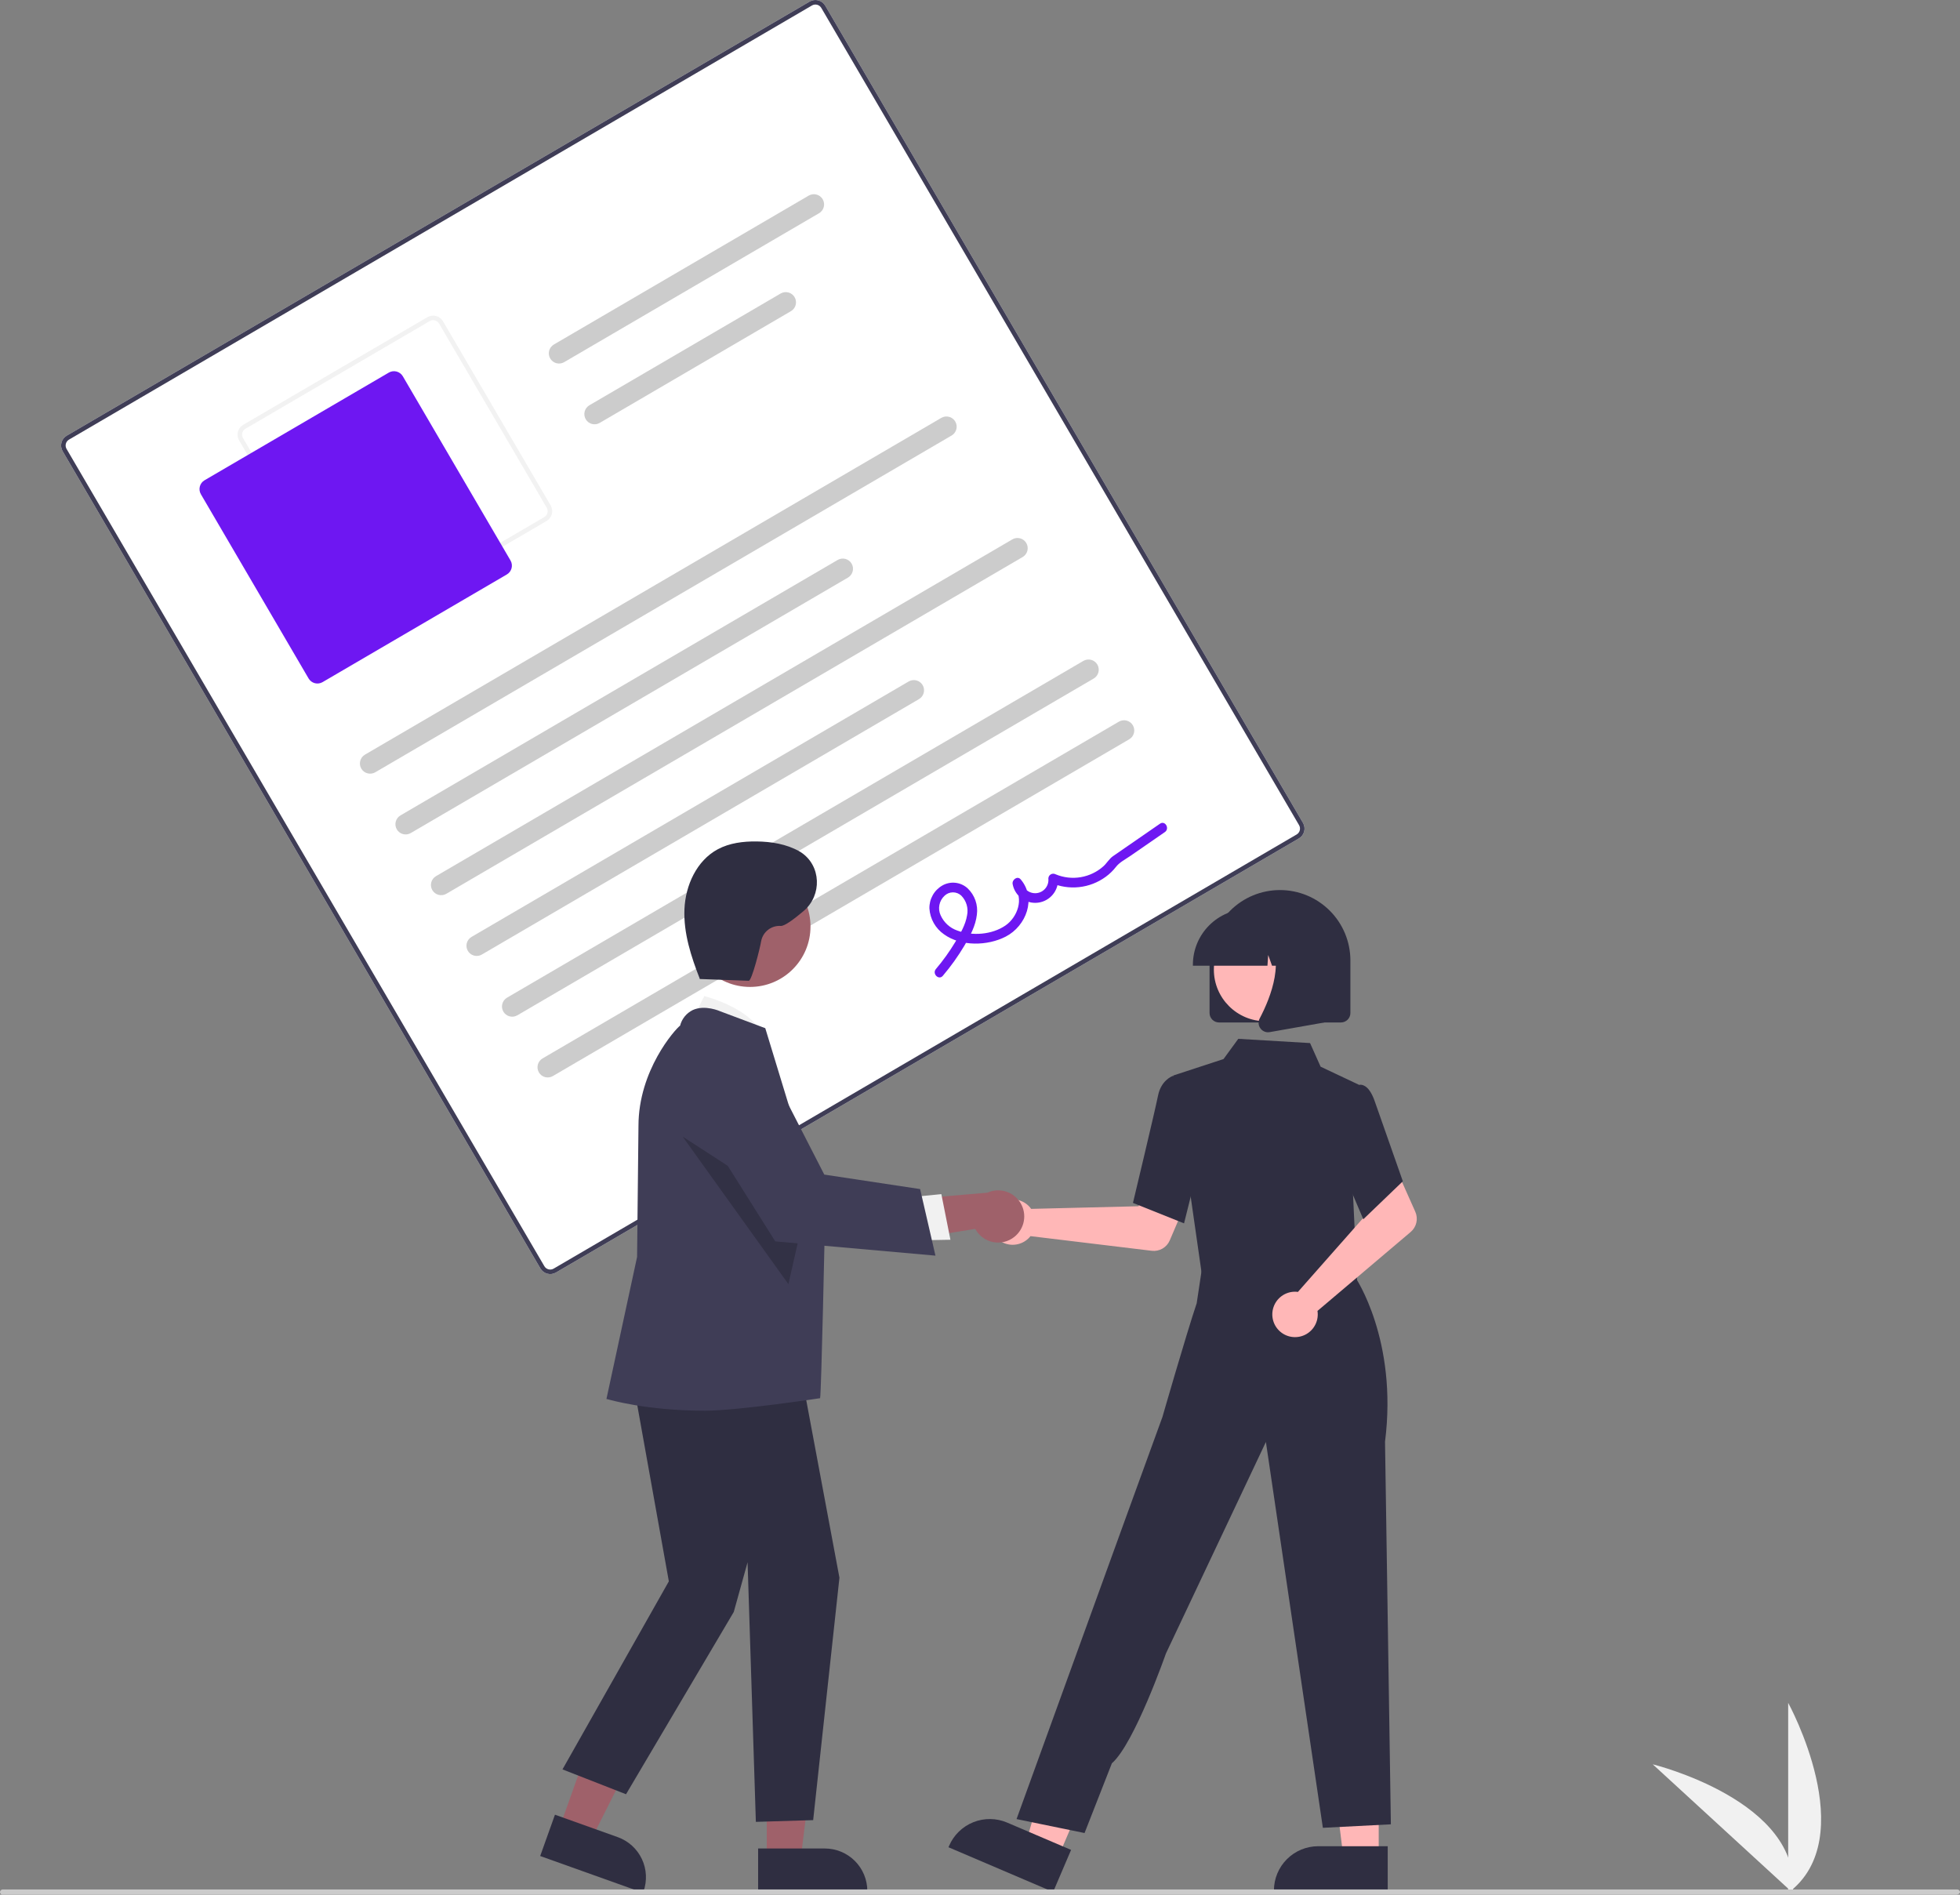 <svg width="360" height="348" viewBox="0 0 360 348" fill="none" xmlns="http://www.w3.org/2000/svg">
<rect x="0" y="0" width="360" height="348" fill="#808080" stroke="none"/>
<g clip-path="url(#clip0)">
<path d="M328.441 347.653V312.754C328.441 312.754 342.046 337.496 328.441 347.653Z" fill="#F1F1F1"/>
<path d="M329.281 347.647L303.564 324.045C303.564 324.045 330.996 330.759 329.281 347.647Z" fill="#F1F1F1"/>
<path d="M238.578 153.988L102.113 233.723C101.635 234.001 101.067 234.079 100.532 233.939C99.997 233.799 99.54 233.452 99.26 232.975L11.505 82.872C11.226 82.394 11.149 81.826 11.289 81.291C11.429 80.757 11.776 80.299 12.253 80.02L148.718 0.284C149.195 0.006 149.764 -0.071 150.299 0.069C150.833 0.209 151.291 0.555 151.57 1.032L239.326 151.136C239.604 151.613 239.682 152.182 239.542 152.716C239.401 153.251 239.055 153.708 238.578 153.988Z" fill="white"/>
<path d="M238.578 153.988L102.113 233.723C101.635 234.001 101.067 234.079 100.532 233.939C99.997 233.799 99.54 233.452 99.26 232.975L11.505 82.872C11.226 82.394 11.149 81.826 11.289 81.291C11.429 80.757 11.776 80.299 12.253 80.02L148.718 0.284C149.195 0.006 149.764 -0.071 150.299 0.069C150.833 0.209 151.291 0.555 151.57 1.032L239.326 151.136C239.604 151.613 239.682 152.182 239.542 152.716C239.401 153.251 239.055 153.708 238.578 153.988ZM12.674 80.74C12.388 80.907 12.18 81.182 12.095 81.503C12.011 81.823 12.058 82.165 12.225 82.451L99.981 232.554C100.148 232.841 100.423 233.049 100.744 233.133C101.064 233.217 101.406 233.17 101.692 233.003L238.157 153.268C238.443 153.1 238.651 152.826 238.735 152.505C238.819 152.184 238.773 151.843 238.606 151.557L150.85 1.453C150.682 1.167 150.408 0.959 150.087 0.875C149.766 0.791 149.425 0.837 149.138 1.004L12.674 80.74Z" fill="#3F3D56"/>
<path d="M100.395 95.688L66.549 115.464C66.072 115.743 65.503 115.82 64.968 115.68C64.434 115.54 63.976 115.193 63.697 114.716L43.915 80.88C43.636 80.403 43.559 79.834 43.699 79.299C43.839 78.765 44.186 78.308 44.663 78.028L78.509 58.252C78.987 57.974 79.555 57.896 80.09 58.036C80.625 58.177 81.082 58.523 81.362 59L101.144 92.836C101.422 93.314 101.5 93.882 101.359 94.417C101.219 94.951 100.872 95.409 100.395 95.688V95.688ZM45.084 78.748C44.798 78.916 44.59 79.19 44.506 79.511C44.421 79.832 44.468 80.173 44.635 80.459L64.417 114.296C64.585 114.582 64.859 114.79 65.18 114.874C65.501 114.958 65.842 114.911 66.129 114.744L99.975 94.968C100.261 94.8 100.469 94.526 100.553 94.205C100.637 93.885 100.591 93.544 100.423 93.257L80.642 59.421C80.474 59.135 80.2 58.927 79.879 58.843C79.558 58.758 79.217 58.805 78.93 58.972L45.084 78.748Z" fill="#F2F2F2"/>
<path d="M93.094 105.508L59.247 125.284C58.818 125.535 58.306 125.604 57.825 125.478C57.343 125.352 56.932 125.04 56.68 124.611L36.898 90.775C36.648 90.345 36.578 89.833 36.704 89.352C36.83 88.871 37.142 88.46 37.572 88.208L71.418 68.432C71.847 68.181 72.359 68.112 72.841 68.238C73.322 68.364 73.733 68.676 73.985 69.105L93.767 102.941C94.017 103.371 94.087 103.883 93.961 104.364C93.835 104.845 93.523 105.256 93.094 105.508V105.508Z" fill="#6E17F2"/>
<path d="M174.786 79.989L68.927 141.842C68.498 142.093 67.986 142.163 67.504 142.037C67.023 141.911 66.611 141.599 66.36 141.169C66.109 140.74 66.039 140.228 66.165 139.746C66.291 139.265 66.603 138.854 67.033 138.603L172.892 76.75C173.105 76.625 173.34 76.544 173.585 76.511C173.829 76.477 174.077 76.492 174.316 76.555C174.554 76.617 174.778 76.726 174.974 76.875C175.17 77.024 175.335 77.21 175.46 77.423C175.584 77.635 175.665 77.871 175.699 78.115C175.732 78.359 175.717 78.607 175.655 78.846C175.592 79.084 175.483 79.308 175.334 79.504C175.185 79.7 174.999 79.865 174.786 79.989V79.989Z" fill="#CCCCCC"/>
<path d="M155.745 106.085L75.451 153.001C75.238 153.125 75.003 153.207 74.759 153.24C74.514 153.274 74.266 153.259 74.028 153.196C73.546 153.07 73.135 152.758 72.883 152.328C72.632 151.898 72.562 151.387 72.688 150.905C72.815 150.424 73.127 150.013 73.557 149.761L153.851 102.846C154.064 102.721 154.299 102.64 154.543 102.607C154.788 102.573 155.036 102.588 155.274 102.651C155.513 102.713 155.736 102.822 155.933 102.971C156.129 103.12 156.294 103.306 156.419 103.519C156.543 103.732 156.624 103.967 156.658 104.211C156.691 104.455 156.676 104.703 156.614 104.942C156.551 105.18 156.442 105.404 156.293 105.6C156.144 105.796 155.958 105.961 155.745 106.085V106.085Z" fill="#CCCCCC"/>
<path d="M150.435 39.164L103.626 66.514C103.197 66.765 102.685 66.835 102.203 66.709C101.722 66.583 101.31 66.271 101.059 65.841C100.808 65.411 100.738 64.9 100.864 64.418C100.99 63.937 101.303 63.526 101.732 63.275L148.541 35.925C148.971 35.673 149.483 35.603 149.964 35.73C150.202 35.792 150.426 35.901 150.622 36.05C150.819 36.199 150.984 36.385 151.108 36.598C151.233 36.81 151.314 37.045 151.347 37.29C151.381 37.534 151.366 37.782 151.303 38.02C151.241 38.259 151.132 38.482 150.983 38.679C150.834 38.875 150.648 39.04 150.435 39.164Z" fill="#CCCCCC"/>
<path d="M145.277 57.149L110.15 77.673C109.937 77.797 109.702 77.879 109.458 77.912C109.214 77.945 108.965 77.93 108.727 77.868C108.488 77.805 108.265 77.697 108.068 77.548C107.872 77.399 107.707 77.213 107.583 77C107.458 76.787 107.377 76.552 107.344 76.308C107.31 76.064 107.325 75.816 107.388 75.577C107.45 75.339 107.559 75.115 107.708 74.919C107.857 74.723 108.043 74.558 108.256 74.433L143.383 53.909C143.812 53.658 144.324 53.588 144.806 53.714C145.287 53.84 145.699 54.153 145.95 54.582C146.201 55.012 146.271 55.523 146.145 56.005C146.019 56.486 145.706 56.898 145.277 57.149Z" fill="#CCCCCC"/>
<path d="M187.833 102.307L81.974 164.16C81.544 164.411 81.032 164.481 80.551 164.355C80.07 164.229 79.658 163.916 79.407 163.487C79.156 163.057 79.085 162.545 79.212 162.064C79.338 161.583 79.65 161.171 80.08 160.92L185.939 99.067C186.369 98.816 186.881 98.746 187.362 98.872C187.844 98.999 188.255 99.311 188.507 99.74C188.758 100.17 188.828 100.682 188.702 101.163C188.575 101.644 188.263 102.056 187.833 102.307V102.307Z" fill="#CCCCCC"/>
<path d="M168.794 128.403L88.499 175.319C88.287 175.443 88.052 175.524 87.807 175.558C87.563 175.591 87.315 175.576 87.076 175.514C86.838 175.451 86.614 175.342 86.418 175.193C86.222 175.044 86.057 174.858 85.932 174.646C85.808 174.433 85.727 174.198 85.693 173.954C85.66 173.709 85.675 173.461 85.737 173.223C85.8 172.985 85.909 172.761 86.058 172.565C86.207 172.368 86.393 172.203 86.606 172.079L166.9 125.163C167.113 125.039 167.348 124.958 167.592 124.924C167.836 124.891 168.085 124.906 168.323 124.968C168.562 125.031 168.785 125.14 168.982 125.289C169.178 125.438 169.343 125.624 169.467 125.836C169.592 126.049 169.673 126.284 169.706 126.528C169.74 126.772 169.725 127.021 169.662 127.259C169.6 127.497 169.491 127.721 169.342 127.917C169.193 128.114 169.007 128.279 168.794 128.403V128.403Z" fill="#CCCCCC"/>
<path d="M200.882 124.624L95.023 186.477C94.81 186.602 94.575 186.683 94.331 186.716C94.087 186.75 93.838 186.735 93.6 186.672C93.362 186.61 93.138 186.501 92.941 186.352C92.745 186.203 92.58 186.017 92.456 185.804C92.331 185.592 92.25 185.356 92.217 185.112C92.183 184.868 92.198 184.62 92.261 184.382C92.323 184.143 92.432 183.92 92.581 183.723C92.73 183.527 92.916 183.362 93.129 183.238L198.988 121.385C199.201 121.26 199.436 121.179 199.68 121.146C199.924 121.112 200.173 121.127 200.411 121.19C200.65 121.252 200.873 121.361 201.07 121.51C201.266 121.659 201.431 121.845 201.555 122.058C201.68 122.271 201.761 122.506 201.794 122.75C201.828 122.994 201.813 123.242 201.75 123.481C201.688 123.719 201.579 123.943 201.43 124.139C201.281 124.335 201.095 124.5 200.882 124.624V124.624Z" fill="#CCCCCC"/>
<path d="M207.406 135.783L101.546 197.636C101.334 197.76 101.098 197.842 100.854 197.875C100.61 197.909 100.362 197.894 100.123 197.831C99.885 197.769 99.661 197.66 99.465 197.511C99.269 197.362 99.103 197.176 98.979 196.963C98.855 196.75 98.773 196.515 98.74 196.271C98.707 196.027 98.722 195.779 98.784 195.54C98.847 195.302 98.955 195.078 99.104 194.882C99.253 194.686 99.44 194.521 99.652 194.397L205.512 132.544C205.724 132.419 205.96 132.338 206.204 132.305C206.448 132.271 206.696 132.286 206.935 132.349C207.173 132.411 207.397 132.52 207.593 132.669C207.789 132.818 207.954 133.004 208.079 133.217C208.203 133.429 208.284 133.665 208.318 133.909C208.351 134.153 208.336 134.401 208.274 134.639C208.211 134.878 208.103 135.101 207.954 135.298C207.805 135.494 207.618 135.659 207.406 135.783V135.783Z" fill="#CCCCCC"/>
<path d="M173.173 179.223C174.644 177.492 175.968 175.641 177.131 173.689C178.174 171.929 179.198 170.047 179.428 167.982C179.545 167.103 179.454 166.209 179.16 165.372C178.867 164.535 178.38 163.779 177.739 163.165C177.12 162.594 176.335 162.235 175.498 162.14C174.661 162.045 173.816 162.219 173.084 162.636C172.344 163.061 171.732 163.678 171.314 164.422C170.896 165.166 170.687 166.009 170.709 166.862C170.769 167.801 171.04 168.715 171.503 169.535C171.965 170.355 172.607 171.059 173.38 171.597C176.509 173.863 181.396 173.745 184.731 172.02C188.487 170.077 190.428 164.995 187.477 161.516C186.863 160.792 185.841 161.601 185.995 162.382C186.19 163.436 186.78 164.376 187.646 165.01C188.511 165.644 189.585 165.924 190.65 165.792C191.714 165.661 192.688 165.128 193.373 164.302C194.057 163.477 194.401 162.421 194.333 161.351L193.007 162.127C194.633 162.847 196.421 163.126 198.19 162.936C199.958 162.747 201.646 162.095 203.083 161.046C203.793 160.53 204.428 159.917 204.968 159.224C205.617 158.377 206.708 157.83 207.592 157.22L213.957 152.823C214.893 152.176 214.003 150.635 213.059 151.287L207.294 155.269C206.333 155.933 205.366 156.588 204.412 157.26C203.729 157.741 203.309 158.516 202.688 159.087C201.512 160.144 200.06 160.845 198.5 161.109C196.941 161.373 195.339 161.188 193.88 160.576C193.744 160.503 193.592 160.466 193.438 160.469C193.284 160.472 193.133 160.514 193 160.592C192.866 160.67 192.755 160.78 192.677 160.913C192.599 161.046 192.557 161.197 192.554 161.351C192.624 161.99 192.439 162.63 192.039 163.133C191.639 163.636 191.057 163.961 190.419 164.036C189.781 164.112 189.138 163.932 188.632 163.537C188.126 163.141 187.796 162.562 187.715 161.924L186.234 162.79C188.138 165.034 186.87 168.476 184.677 169.982C182.224 171.667 178.599 171.959 175.835 170.912C175.156 170.679 174.534 170.308 174.005 169.823C173.477 169.339 173.054 168.75 172.763 168.095C172.493 167.502 172.417 166.841 172.543 166.203C172.67 165.564 172.993 164.982 173.469 164.538C173.88 164.131 174.434 163.9 175.013 163.894C175.591 163.888 176.15 164.107 176.57 164.504C177.028 164.972 177.364 165.544 177.548 166.172C177.732 166.799 177.76 167.463 177.627 168.103C177.342 169.885 176.356 171.529 175.44 173.051C174.393 174.786 173.209 176.434 171.899 177.981C171.165 178.849 172.431 180.101 173.173 179.223L173.173 179.223Z" fill="#6E17F2"/>
<path d="M188.973 221.523C189.126 221.681 189.267 221.851 189.393 222.03L209.106 221.548L211.405 217.347L218.201 219.988L214.853 227.821C214.582 228.453 214.114 228.981 213.518 229.325C212.921 229.669 212.23 229.811 211.546 229.728L189.275 227.038C188.75 227.703 188.034 228.193 187.224 228.441C186.414 228.69 185.547 228.686 184.739 228.43C183.931 228.174 183.22 227.678 182.701 227.008C182.182 226.338 181.879 225.527 181.832 224.681C181.786 223.835 181.998 222.994 182.441 222.272C182.884 221.55 183.536 220.979 184.312 220.636C185.087 220.294 185.948 220.195 186.78 220.353C187.613 220.512 188.378 220.92 188.973 221.523V221.523Z" fill="#FFB7B7"/>
<path d="M253.233 341.204H246.752L243.668 316.21L253.234 316.211L253.233 341.204Z" fill="#FFB7B7"/>
<path d="M254.886 347.485L233.986 347.484V347.22C233.986 345.063 234.844 342.995 236.369 341.47C237.895 339.945 239.964 339.088 242.121 339.088H242.121L254.886 339.089L254.886 347.485Z" fill="#2F2E41"/>
<path d="M194.376 341.06L188.416 338.514L195.401 314.319L204.198 318.076L194.376 341.06Z" fill="#FFB7B7"/>
<path d="M193.43 347.485L174.211 339.277L174.315 339.034C175.162 337.051 176.763 335.485 178.765 334.682C180.768 333.878 183.007 333.903 184.991 334.75L184.991 334.75L196.73 339.764L193.43 347.485Z" fill="#2F2E41"/>
<path d="M221.727 226.938L221.258 234.531L234.959 235.996L249.294 237.53L245.074 226L221.727 226.938Z" fill="#FFB7B7"/>
<path d="M220.826 234.628L215.504 197.535L224.729 194.513L227.439 190.798L240.624 191.578L242.56 195.913L249.59 199.234L248.51 219.294L249.298 236.075L220.826 234.628Z" fill="#2F2E41"/>
<path d="M217.477 224.688L208.094 220.935L208.134 220.768C208.174 220.6 212.168 203.915 212.698 201.234C213.25 198.441 215.269 197.669 215.354 197.637L215.417 197.614L219.13 198.744L220.761 211.555L217.477 224.688Z" fill="#2F2E41"/>
<path d="M199.204 336.667L186.713 334.106L206.677 279.034L213.509 260.25C213.509 260.25 217.843 245.189 219.801 239.361L220.983 231.54L248.953 234.635C248.953 234.635 256.766 246.105 254.392 264.8L255.466 335.066L242.975 335.707L232.512 264.839L214.15 303.688C214.15 303.688 208.362 320.267 204.221 323.86L199.204 336.667Z" fill="#2F2E41"/>
<path d="M237.736 237.244C237.956 237.238 238.176 237.251 238.394 237.28L251.443 222.501L249.925 217.959L256.483 214.773L259.951 222.553C260.232 223.181 260.3 223.884 260.147 224.555C259.994 225.226 259.628 225.829 259.102 226.274L241.987 240.772C242.118 241.609 241.99 242.466 241.621 243.229C241.253 243.992 240.66 244.625 239.923 245.043C239.186 245.461 238.339 245.645 237.495 245.57C236.651 245.496 235.849 245.166 235.197 244.625C234.545 244.083 234.073 243.356 233.844 242.541C233.616 241.725 233.641 240.859 233.916 240.057C234.192 239.256 234.705 238.558 235.387 238.055C236.07 237.553 236.889 237.269 237.736 237.244V237.244Z" fill="#FFB7B7"/>
<path d="M250.402 223.939L244.959 211.139L247.082 202.223L249.369 199.334C249.537 199.262 249.718 199.226 249.9 199.228C250.082 199.23 250.262 199.269 250.428 199.344C251.272 199.683 251.99 200.724 252.563 202.436L257.665 216.962L250.402 223.939Z" fill="#2F2E41"/>
<path d="M222.162 186.055V176.404C222.162 172.975 223.525 169.686 225.951 167.261C228.377 164.836 231.667 163.473 235.097 163.473C238.528 163.473 241.818 164.836 244.244 167.261C246.669 169.686 248.032 172.975 248.032 176.404V186.055C248.032 186.515 247.848 186.957 247.523 187.282C247.197 187.608 246.755 187.791 246.295 187.792H223.9C223.439 187.791 222.997 187.608 222.672 187.282C222.346 186.957 222.163 186.515 222.162 186.055V186.055Z" fill="#2F2E41"/>
<path d="M232.439 187.567C237.676 187.567 241.922 183.322 241.922 178.086C241.922 172.85 237.676 168.606 232.439 168.606C227.201 168.606 222.955 172.85 222.955 178.086C222.955 183.322 227.201 187.567 232.439 187.567Z" fill="#FFB7B7"/>
<path d="M219.102 177.176C219.105 174.464 220.184 171.864 222.102 169.947C224.02 168.029 226.621 166.95 229.334 166.947H231.264C233.977 166.95 236.578 168.029 238.496 169.947C240.415 171.864 241.494 174.464 241.497 177.176V177.369H237.417L236.025 173.474L235.747 177.369H233.638L232.936 175.404L232.796 177.369H219.102L219.102 177.176Z" fill="#2F2E41"/>
<path d="M231.505 188.877C231.313 188.618 231.199 188.309 231.175 187.988C231.151 187.667 231.218 187.345 231.369 187.06C233.415 183.17 236.279 175.981 232.477 171.548L232.204 171.23H243.242V187.797L233.214 189.566C233.113 189.584 233.01 189.593 232.907 189.593C232.633 189.593 232.363 189.528 232.12 189.404C231.876 189.279 231.665 189.099 231.505 188.877V188.877Z" fill="#2F2E41"/>
<path d="M102.742 335.745L108.6 337.837L119.462 316.246L110.817 313.158L102.742 335.745Z" fill="#9F616A"/>
<path d="M99.219 340.888L101.932 333.299L113.467 337.421C115.416 338.119 117.007 339.562 117.893 341.432C118.779 343.302 118.886 345.447 118.192 347.397L118.106 347.635L99.219 340.888Z" fill="#2F2E41"/>
<path d="M140.833 341.537L147.053 341.536L150.013 317.55L140.832 317.551L140.833 341.537Z" fill="#9F616A"/>
<path d="M139.246 339.506L151.496 339.506H151.497C152.522 339.506 153.537 339.708 154.484 340.1C155.432 340.492 156.292 341.067 157.017 341.792C157.742 342.516 158.317 343.377 158.71 344.324C159.102 345.271 159.304 346.286 159.304 347.31V347.564L139.246 347.565L139.246 339.506Z" fill="#2F2E41"/>
<path d="M126.656 188.294L129.362 182.95C129.362 182.95 139.44 185.474 140.356 191.313L126.656 188.294Z" fill="#F1F1F1"/>
<path d="M115.492 249.399L122.849 290.441L103.314 324.978L114.985 329.543L134.773 296.065L137.31 286.935L138.832 334.615L149.357 334.296L154.182 289.774L146.443 248.384L115.492 249.399Z" fill="#2F2E41"/>
<path d="M129.459 259.101C118.651 259.101 111.789 257.035 111.636 257.002L111.387 256.949L117.016 230.856L117.27 206.788C117.27 196.588 123.984 189.069 124.916 188.375C125.073 187.756 125.363 187.178 125.766 186.683C126.17 186.188 126.676 185.786 127.251 185.507C129.49 184.491 132.227 185.71 132.343 185.762L140.558 188.842L140.596 188.956C140.695 189.247 151.515 224.759 151.515 224.759C151.515 224.759 150.861 255.786 150.632 256.803C150.632 256.803 135.465 259.101 129.459 259.101Z" fill="#3F3D56"/>
<path d="M137.763 181.267C143.895 181.267 148.866 176.298 148.866 170.167C148.866 164.037 143.895 159.067 137.763 159.067C131.631 159.067 126.66 164.037 126.66 170.167C126.66 176.298 131.631 181.267 137.763 181.267Z" fill="#9F616A"/>
<path opacity="0.2" d="M125.385 208.756L144.81 235.851L147.678 223.198L125.385 208.756Z" fill="black"/>
<path d="M186.284 227.192C185.738 227.624 185.103 227.931 184.425 228.091C183.747 228.251 183.043 228.261 182.361 228.12C181.678 227.979 181.036 227.689 180.477 227.273C179.919 226.856 179.459 226.322 179.13 225.709L162.41 228.384L166.032 220.368L181.354 219.056C182.422 218.571 183.631 218.494 184.751 218.841C185.871 219.187 186.826 219.932 187.434 220.935C188.041 221.938 188.26 223.128 188.048 224.282C187.836 225.435 187.208 226.47 186.284 227.192H186.284Z" fill="#9F616A"/>
<path d="M166.895 219.911L172.902 219.322L174.567 227.7L167.007 227.834L166.895 219.911Z" fill="#F1F1F1"/>
<path d="M171.819 230.62L142.396 228.001L127.54 204.38L127.494 204.172C127.072 202.242 127.368 200.225 128.325 198.497C129.282 196.769 130.835 195.449 132.695 194.782C134.554 194.115 136.593 194.148 138.43 194.874C140.268 195.6 141.778 196.969 142.679 198.727L151.4 215.733L169.001 218.393L171.819 230.62Z" fill="#3F3D56"/>
<path d="M128.307 179.805L137.522 180.135C138.084 180.155 139.609 174.095 139.808 172.837C139.966 172.019 140.416 171.286 141.075 170.775C141.734 170.264 142.556 170.011 143.389 170.062C144.079 170.127 145.818 168.838 147.613 167.313C151.021 164.416 150.844 158.976 147.1 156.529C146.998 156.462 146.897 156.401 146.799 156.345C144.437 155.024 141.675 154.58 138.968 154.546C136.515 154.516 133.992 154.824 131.831 155.985C127.956 158.066 125.894 162.614 125.713 167.008C125.532 171.401 126.941 175.697 128.54 179.794" fill="#2F2E41"/>
<path d="M359.326 348H0.483C0.355 348 0.232 347.949 0.141 347.859C0.051 347.768 0 347.646 0 347.518C0 347.39 0.051 347.267 0.141 347.176C0.232 347.086 0.355 347.035 0.483 347.035H359.517C359.645 347.035 359.768 347.086 359.859 347.176C359.949 347.267 360 347.39 360 347.518C360 347.784 359.592 348 359.326 348Z" fill="#CBCBCB"/>
</g>
<defs>
<clipPath id="clip0">
<rect width="360" height="348" fill="white"/>
</clipPath>
</defs>
</svg>
